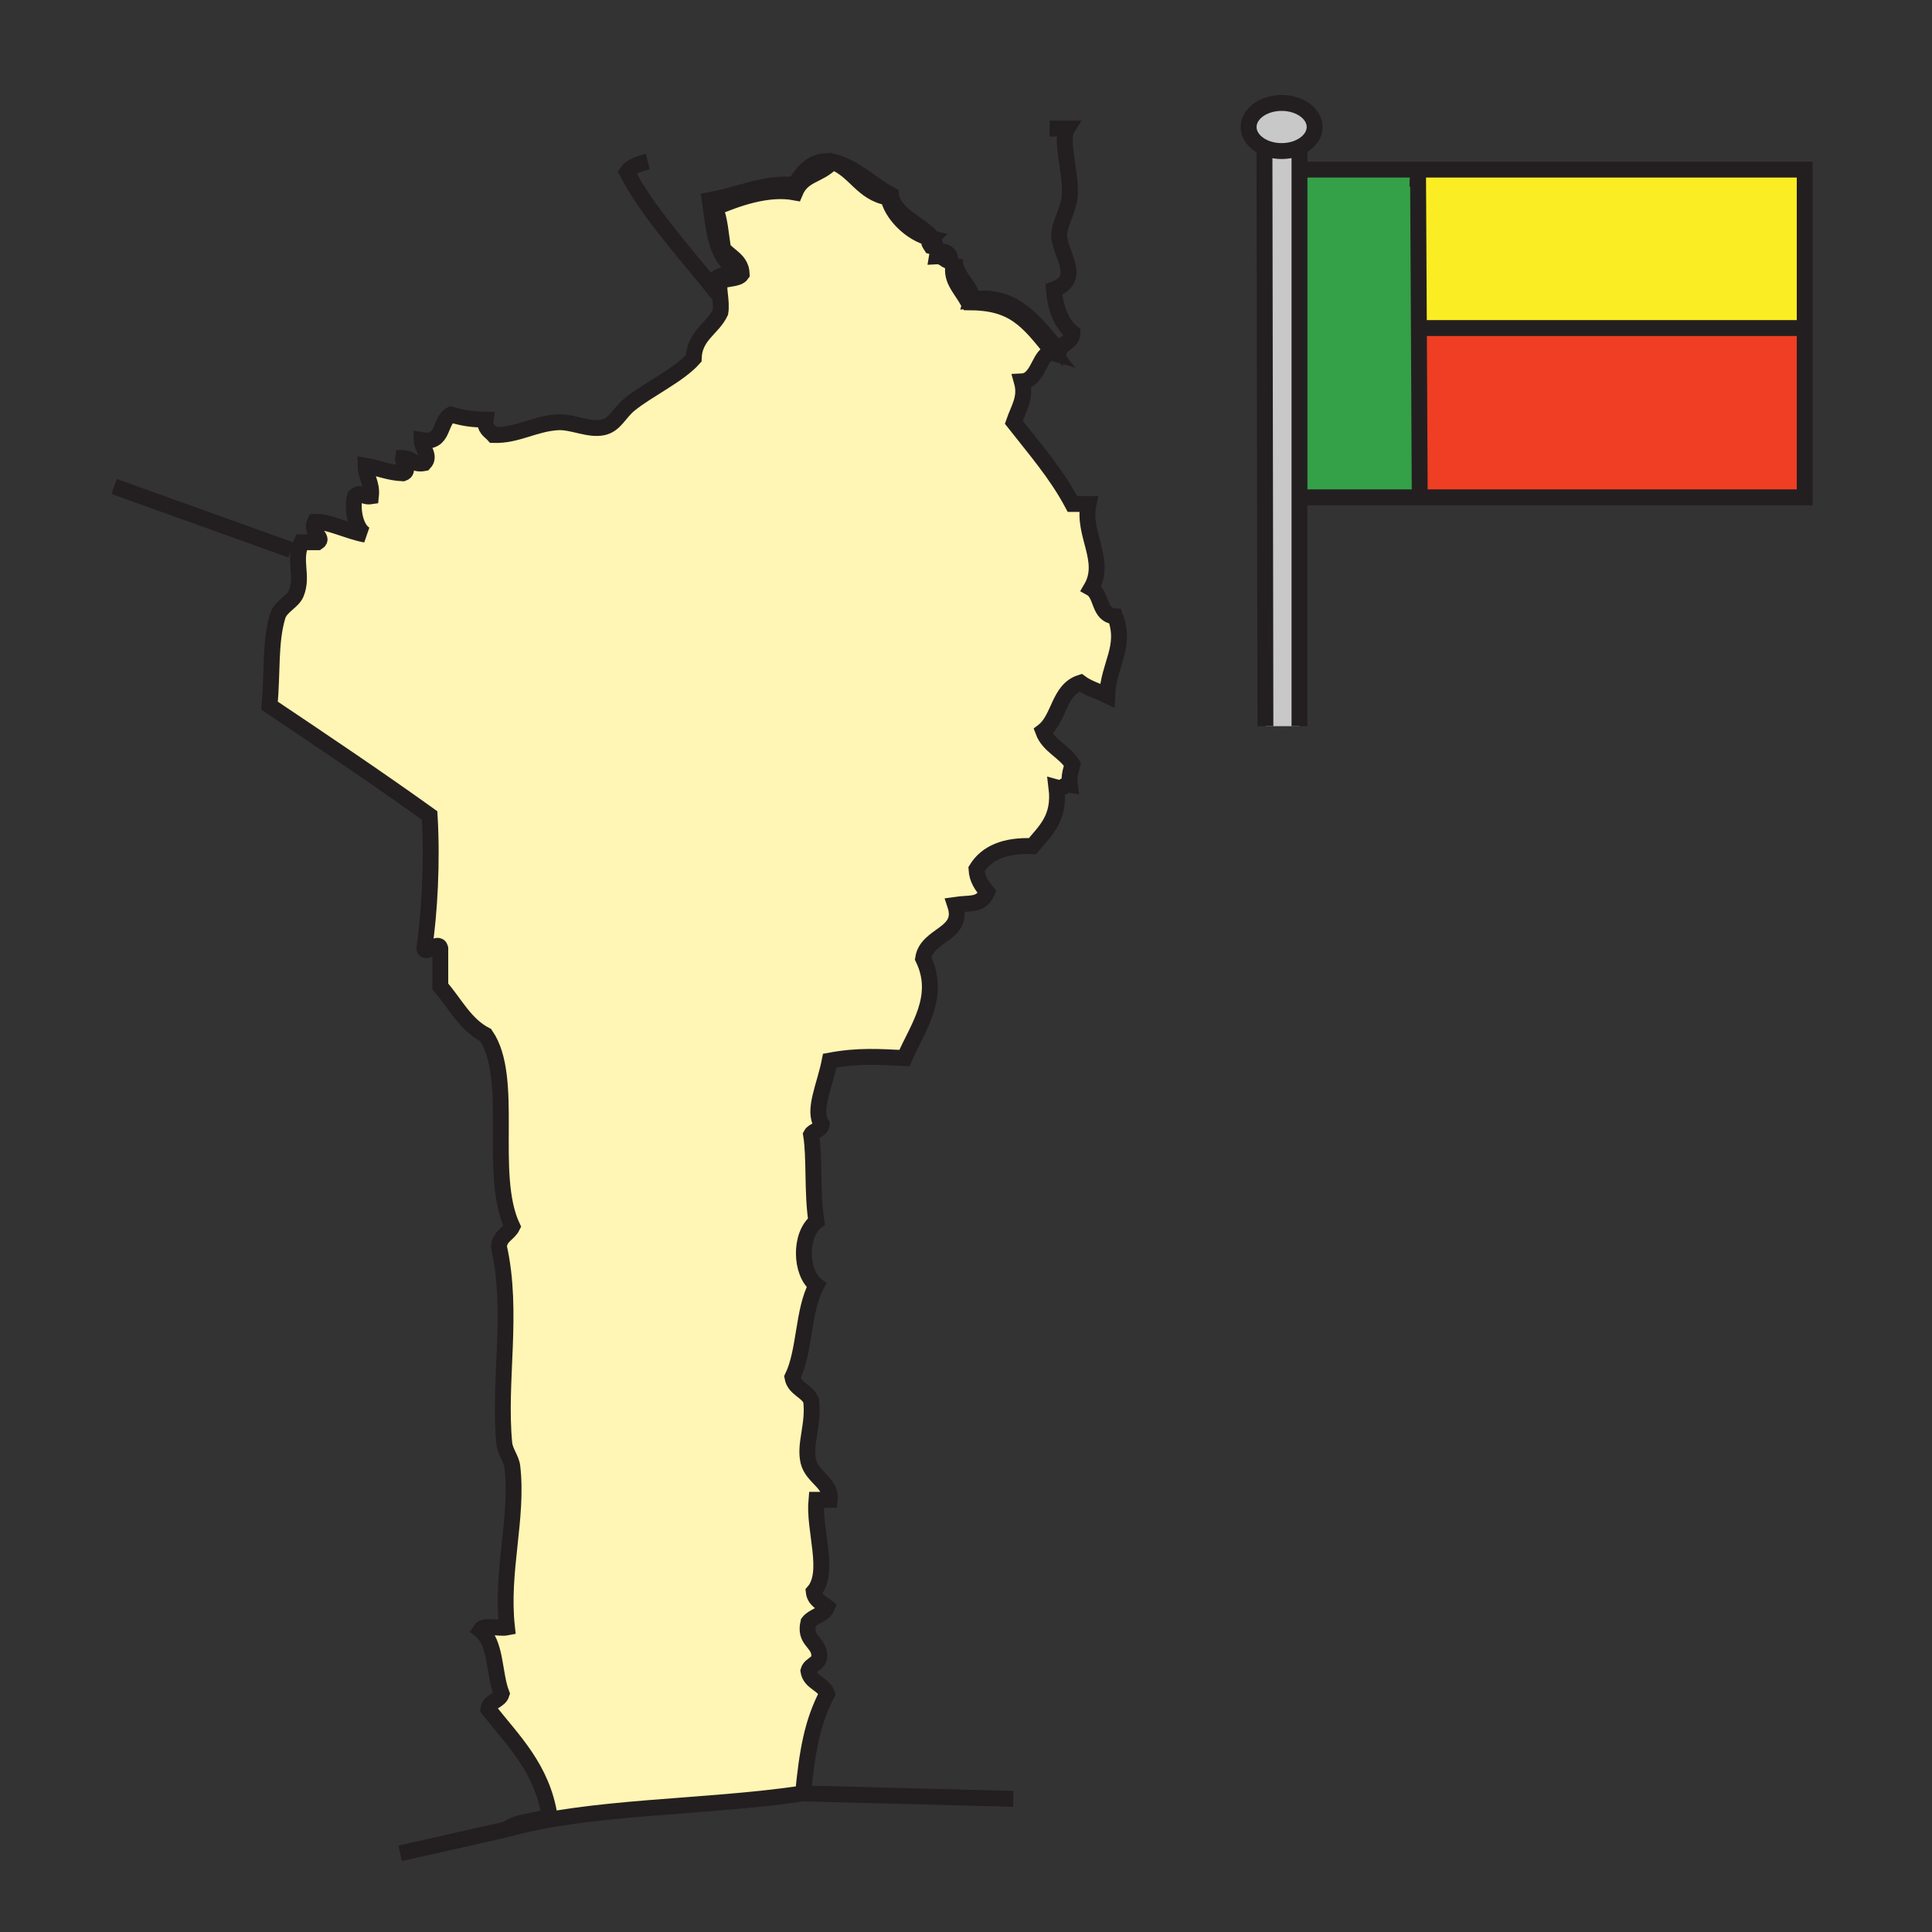 <svg enable-background="new 0 0 850.89 850.89" height="850.89" viewBox="0 0 850.89 850.89" width="850.89" xmlns="http://www.w3.org/2000/svg"><rect x="0" y="0" width="850.89" height="850.89" fill="#333333" stroke="none"/><path d="m794.83 74.69v69.79h-.83-169.1l-.37-69.79z" fill="#fbed24"/><path d="m794.83 144.48v74.55h-169.55v-.07l-.38-74.48h169.1z" fill="#ef3e23"/><path d="m625.28 219.03h-50.7-2.26v-144.34h.93 51.28l.37 69.79.38 74.48z" fill="#34a047"/><path d="m564.46 45.34c8.021 0 14.53 4.74 14.53 10.59 0 3.74-2.66 7.03-6.67 8.91-2.261 1.07-4.96 1.69-7.86 1.69-2.77 0-5.36-.56-7.57-1.54-4.18-1.87-6.97-5.22-6.97-9.06 0-5.85 6.51-10.59 14.54-10.59z" fill="#c8c8c8"/><path d="m564.46 66.53c2.9 0 5.6-.62 7.86-1.69v9.85 144.34 100.78h-15.01l-.42-254.82c2.21.98 4.8 1.54 7.57 1.54z" fill="#c8c8c8"/><path d="m426.52 133.12c19.841.01 25.961 7.8 37.601 22.5-6.53-1.85-6.03 12.02-14.101 12.37 2.04 7.24-1.409 11.85-3.52 17.99 9.06 11.57 18.71 22.57 25.84 35.98h7.05c-2.83 13.39 8.311 24.93 1.17 37.12 4.95 2.76 3.11 12.02 10.58 12.37 5.11 13.6-2.92 21.05-3.529 34.86-3.891-1.9-8.44-3.16-11.74-5.63-9.7 3.1-9.26 15.89-16.45 21.37 2.46 6.64 9.48 8.91 12.92 14.62-.71 2.7-1.689 5.13-1.17 9-2.84-.46-2.56 2.05-5.88 1.12 1.7 13.63-5.04 19.17-10.57 25.87-12.26-.49-20.319 3.04-24.67 10.12.26 4.62 2.48 7.36 4.7 10.12-2.83 6.13-7.16 4.6-14.1 5.62 4.39 13.23-12.46 12.75-14.1 23.62 8.24 16.98-2.65 30.85-8.22 43.86-10.95-.51-20.28-1.24-32.9 1.12-2.2 11.27-7.68 22.02-3.52 28.12-.38 2.63-3.64 2.51-4.7 4.49 1.64 9.779.37 25.789 2.35 38.239-7.49 5.91-7.23 22.42 0 28.11-6.01 11.12-4.98 28.979-10.57 40.49.91 5.12 6.34 5.92 8.22 10.12 1.37 10.579-3.04 19.22-1.18 26.989 1.71 7.08 10.24 9.44 9.4 16.87-1.96 0-3.91 0-5.87 0-1.27 13.45 6.27 31.82-1.18 40.48.42 3.729 3.52 4.88 5.88 6.75-1.38 3.55-6.1 3.91-8.23 6.75-1.82 7.739 3.78 8.38 4.7 13.489.87 4.961-3.8 4.61-4.7 7.87.79 5.24 6.66 5.63 8.23 10.12-6.6 12.62-8.72 25.271-10.58 43.86-43.81 6.49-93.18 5.399-130.4 15.75 4.45-3.61 12.79-3.5 18.8-5.63-3.32-21.19-16.08-33.34-27.02-47.23.49-3.649 4.88-3.569 5.87-6.75-3.5-9.02-2.27-22.56-9.4-28.109 1.63-2.561 8.18-.42 11.75-1.131-2.75-24.789 4.99-48.06 2.35-70.84-.39-3.35-3.19-6.67-3.53-10.12-2.68-27.3 4.1-57.859-2.34-86.6.13-4.74 4.24-5.68 5.87-8.99-10.86-23.22 1.3-65.52-11.75-84.35-9.17-4.71-13.5-14.061-19.97-21.36 0-5.62 0-11.25 0-16.87-.83-3.55-6.71 3.08-7.05 0 2.31-15.61 3.58-37.88 2.35-58.48-23.05-16.54-46.78-32.44-70.49-48.35 1.33-15.16.16-27.97 3.53-39.36 1.33-4.51 6.67-6.28 8.22-10.13 3.17-7.88-1.41-14.67 2.35-22.49h7.05c3.17-2.03-3.43-4.12-1.18-8.99 5.46-.47 14.86 4.33 22.32 5.62-4.74-2.55-6.09-11.9-4.69-16.87 2.45-2.45 3.35.56 7.04 0 .64-5.85-2.25-8.33-2.35-13.49 5.63.98 10.08 3.1 16.45 3.37 3.31-1.14-.32-4.78 0-6.75 3.85.07 4.49 3.2 9.4 2.25 2.96-3.16-1.06-6.46-1.17-10.12 10.1 1.8 7.64-8.42 12.92-11.25 6.23 1.77 9.35 2.1 15.27 2.25-.63 3.98 1.9 4.93 3.53 6.75 10.46.27 17.82-4.99 28.19-5.62 6.4-.39 13.73 3.62 19.97 2.25 5.41-1.19 7.1-6.35 11.75-10.12 8.19-6.63 21.64-12.86 28.2-20.25.31-10.19 8.31-13.03 11.74-20.24.84-5.14-1.32-11.4 0-13.49 2.41-1.82 7.7-.88 9.4-3.38-.22-6.16-5.31-7.65-8.22-11.24-.99-6.17-1.37-12.93-3.52-17.99 9.42-3.98 23.1-9.03 35.24-6.75 3.48-8.31 10.35-7.1 16.45-13.5 9.93 3.62 12.97 13.83 24.67 15.75 1.1 6.6 9.22 15.79 18.8 17.99-2.59 2.37 1.5 3.32 1.17 6.75l1.27.61c-.04.16-.08.33-.1.51 2.93-.17 3.64 1.77 5.88 2.25l1.92.22c-2.061 7.413 2.409 10.943 6.299 17.773z" fill="#fff5b4"/><g fill="none"><path d="m573.25 74.69h51.28 170.3v69.79 74.55h-169.55-50.7" stroke="#231f20" stroke-width="7"/><path d="m556.89 64.99c-4.18-1.87-6.97-5.22-6.97-9.06 0-5.85 6.51-10.59 14.54-10.59 8.021 0 14.53 4.74 14.53 10.59 0 3.74-2.66 7.03-6.67 8.91-2.261 1.07-4.96 1.69-7.86 1.69-2.77 0-5.36-.56-7.57-1.54z" stroke="#231f20" stroke-width="7"/><path d="m556.89 64.69v.3l.42 254.82" stroke="#231f20" stroke-width="7"/><path d="m572.32 64.15v.69 9.85 144.34 100.78" stroke="#231f20" stroke-width="7"/><path d="m624.25 82.25.28-7.56.37 69.79.38 74.48" stroke="#231f20" stroke-width="7"/><path d="m624.53 144.48h.37 169.1" stroke="#231f20" stroke-width="7"/><path d="m462.25 56.65h7.74c-3.16 5.01 1.8 19.25 1.18 29.24-.41 6.58-4.85 12.92-4.7 18 .23 7.88 10.58 18.89-2.35 23.61.689 8.34 3.229 14.9 8.22 19.12-.16 4.35-4.76 4.43-5.87 7.87-9.39-10.26-18.8-26.07-38.77-22.49 1.42-5.42-7.54-9.81-7.05-17.99-.17.46-.31.9-.43 1.34-2.06 7.41 2.41 10.94 6.299 17.77 19.841.01 25.961 7.8 37.601 22.5-6.53-1.85-6.03 12.02-14.101 12.37 2.04 7.24-1.409 11.85-3.52 17.99 9.06 11.57 18.71 22.57 25.84 35.98h7.05c-2.83 13.39 8.311 24.93 1.17 37.12 4.95 2.76 3.11 12.02 10.58 12.37 5.11 13.6-2.92 21.05-3.529 34.86-3.891-1.9-8.44-3.16-11.74-5.63-9.7 3.1-9.26 15.89-16.45 21.37 2.46 6.64 9.48 8.91 12.92 14.62-.71 2.7-1.689 5.13-1.17 9-2.84-.46-2.56 2.05-5.88 1.12 1.7 13.63-5.04 19.17-10.57 25.87-12.26-.49-20.319 3.04-24.67 10.12.26 4.62 2.48 7.36 4.7 10.12-2.83 6.13-7.16 4.6-14.1 5.62 4.39 13.23-12.46 12.75-14.1 23.62 8.24 16.98-2.65 30.85-8.22 43.86-10.95-.51-20.28-1.24-32.9 1.12-2.2 11.27-7.68 22.02-3.52 28.12-.38 2.63-3.64 2.51-4.7 4.49 1.64 9.779.37 25.789 2.35 38.239-7.49 5.91-7.23 22.42 0 28.11-6.01 11.12-4.98 28.979-10.57 40.49.91 5.12 6.34 5.92 8.22 10.12 1.37 10.579-3.04 19.22-1.18 26.989 1.71 7.08 10.24 9.44 9.4 16.87-1.96 0-3.91 0-5.87 0-1.27 13.45 6.27 31.82-1.18 40.48.42 3.729 3.52 4.88 5.88 6.75-1.38 3.55-6.1 3.91-8.23 6.75-1.82 7.739 3.78 8.38 4.7 13.489.87 4.961-3.8 4.61-4.7 7.87.79 5.24 6.66 5.63 8.23 10.12-6.6 12.62-8.72 25.271-10.58 43.86-43.81 6.49-93.18 5.399-130.4 15.75 4.45-3.61 12.79-3.5 18.8-5.63-3.32-21.19-16.08-33.34-27.02-47.23.49-3.649 4.88-3.569 5.87-6.75-3.5-9.02-2.27-22.56-9.4-28.109 1.63-2.561 8.18-.42 11.75-1.131-2.75-24.789 4.99-48.06 2.35-70.84-.39-3.35-3.19-6.67-3.53-10.12-2.68-27.3 4.1-57.859-2.34-86.6.13-4.74 4.24-5.68 5.87-8.99-10.86-23.22 1.3-65.52-11.75-84.35-9.17-4.71-13.5-14.061-19.97-21.36 0-5.62 0-11.25 0-16.87-.83-3.55-6.71 3.08-7.05 0 2.31-15.61 3.58-37.88 2.35-58.48-23.05-16.54-46.78-32.44-70.49-48.35 1.33-15.16.16-27.97 3.53-39.36 1.33-4.51 6.67-6.28 8.22-10.13 3.17-7.88-1.41-14.67 2.35-22.49h7.05c3.17-2.03-3.43-4.12-1.18-8.99 5.46-.47 14.86 4.33 22.32 5.62-4.74-2.55-6.09-11.9-4.69-16.87 2.45-2.45 3.35.56 7.04 0 .64-5.85-2.25-8.33-2.35-13.49 5.63.98 10.08 3.1 16.45 3.37 3.31-1.14-.32-4.78 0-6.75 3.85.07 4.49 3.2 9.4 2.25 2.96-3.16-1.06-6.46-1.17-10.12 10.1 1.8 7.64-8.42 12.92-11.25 6.23 1.77 9.35 2.1 15.27 2.25-.63 3.98 1.9 4.93 3.53 6.75 10.46.27 17.82-4.99 28.19-5.62 6.4-.39 13.73 3.62 19.97 2.25 5.41-1.19 7.1-6.35 11.75-10.12 8.19-6.63 21.64-12.86 28.2-20.25.31-10.19 8.31-13.03 11.74-20.24.84-5.14-1.32-11.4 0-13.49 2.41-1.82 7.7-.88 9.4-3.38-.22-6.16-5.31-7.65-8.22-11.24-.99-6.17-1.37-12.93-3.52-17.99 9.42-3.98 23.1-9.03 35.24-6.75 3.48-8.31 10.35-7.1 16.45-13.5 9.93 3.62 12.97 13.83 24.67 15.75 1.1 6.6 9.22 15.79 18.8 17.99-2.59 2.37 1.5 3.32 1.17 6.75 4.87-10.56-17.38-13.9-18.8-25.87-7.58-3.91-16.88-13.1-25.83-14.67-5.83-1.03-11.5 1.17-16.46 10.17-14.39-1-23.77 4.28-37.59 6.75 1.8 12.14 2.34 25.49 11.74 30.36-2.79 3.32-10.71 1.75-10.57 7.88-12.85-15.82-29.26-34.22-37.59-50.61 1.4-2.13 4.85-3.59 9.16-4.63" stroke="#231f20" stroke-width="7"/><path d="m412.52 112.37c-.04.16-.08.33-.1.51 2.93-.17 3.64 1.77 5.88 2.25 1.29-4.23-4.82-5.82-5.78-2.76z" stroke="#231f20" stroke-width="7"/><path d="m353.68 789.87 92.57 2.38" stroke="#231f20" stroke-width="7"/><path d="m223.28 805.62-47.03 10.63" stroke="#231f20" stroke-width="7"/><path d="m128.25 242.25-78-28" stroke="#231f20" stroke-width="7"/><path d="m.25.25h850.394v850.394h-850.394z"/></g></svg>